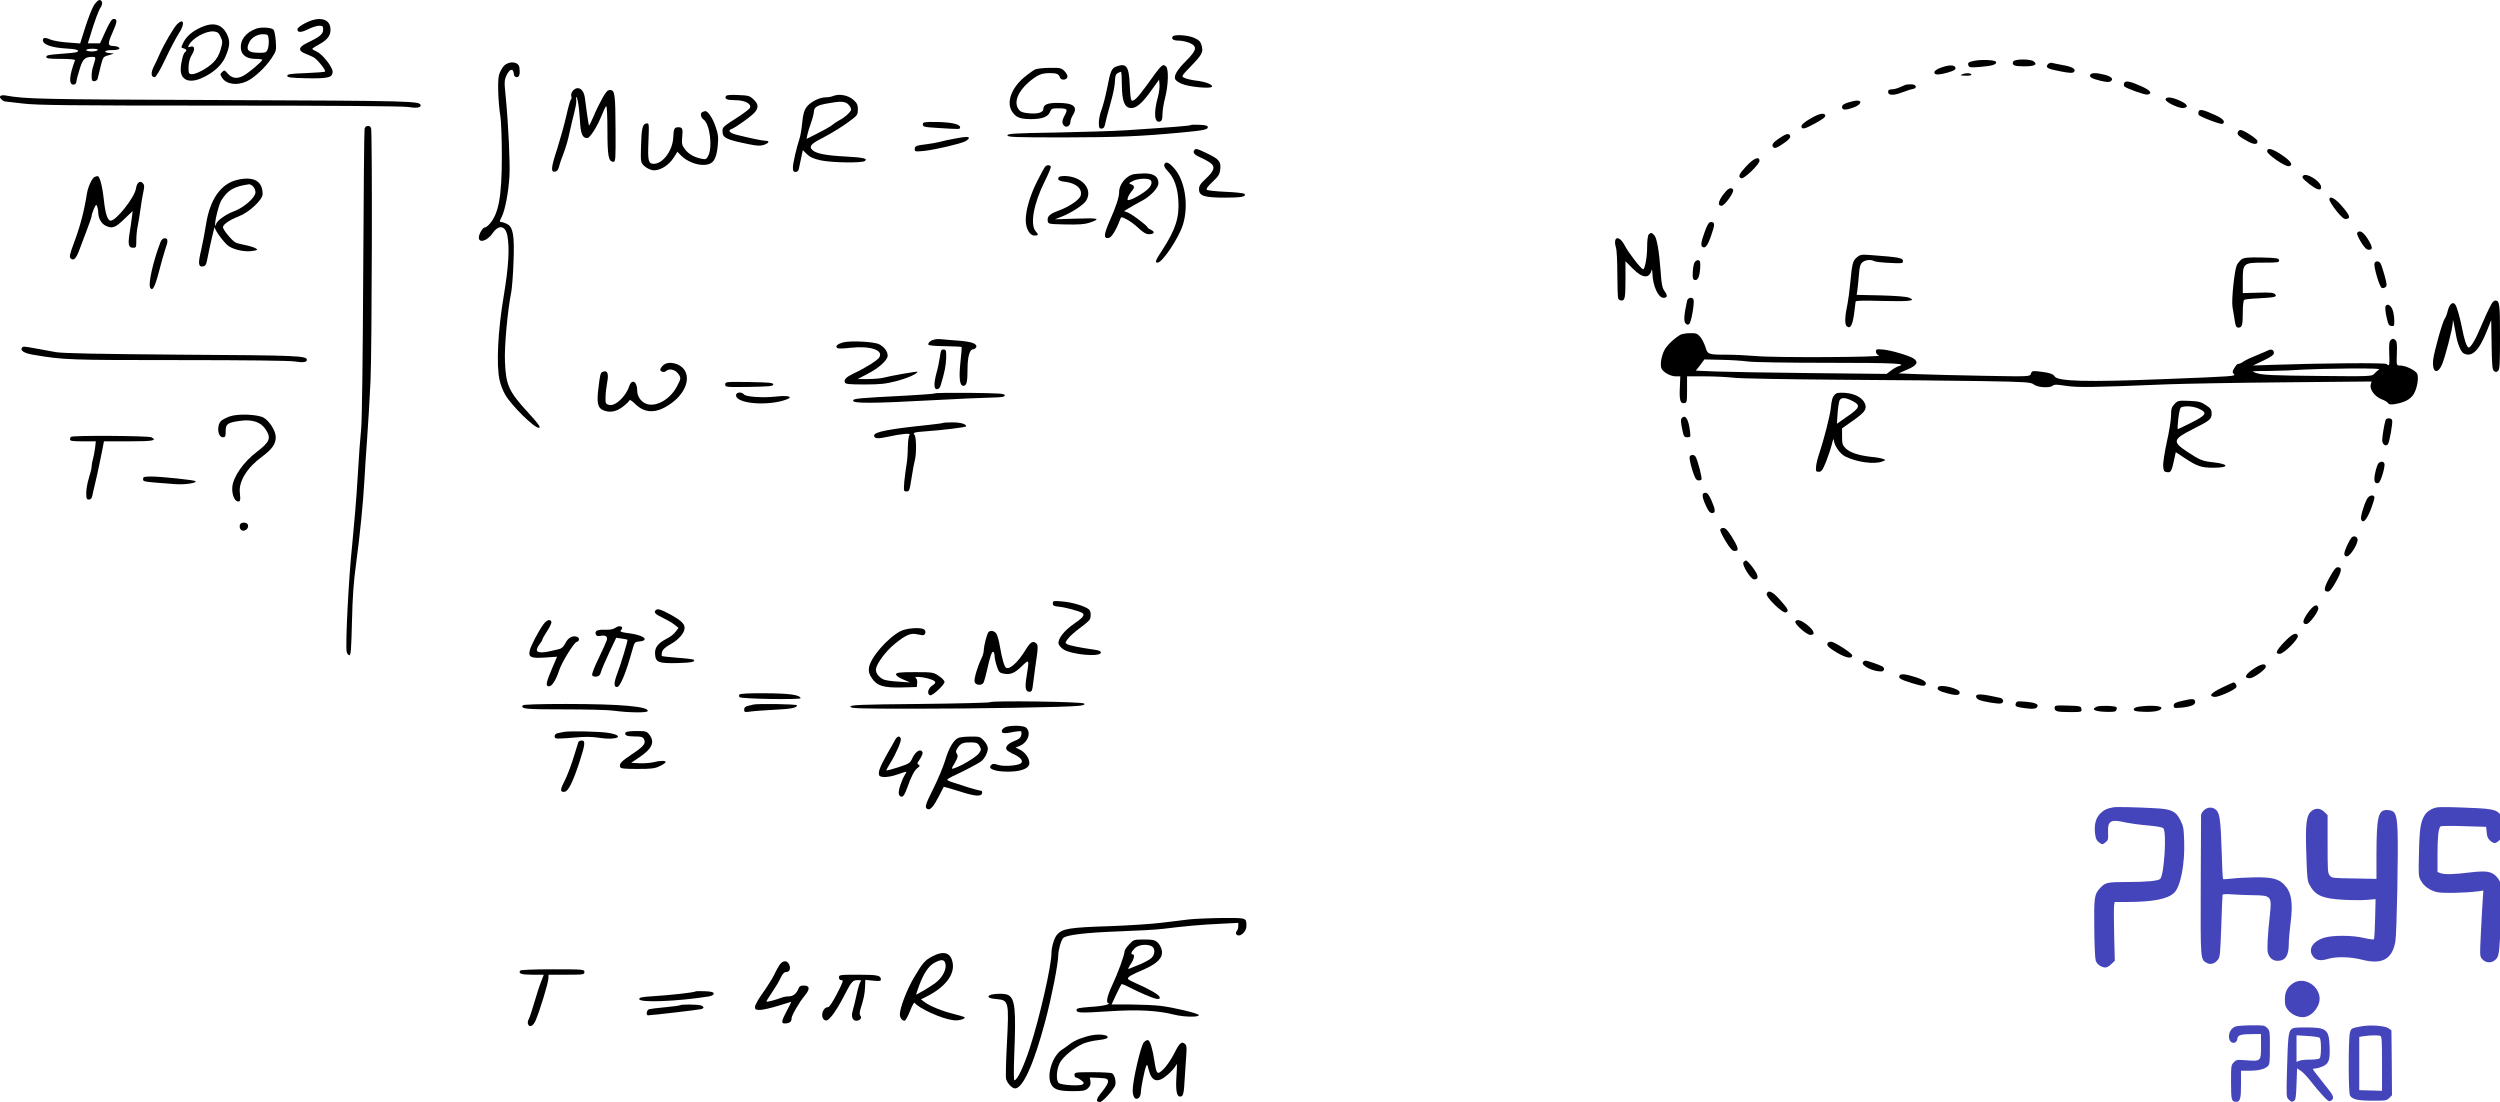 <svg height="814pt" preserveAspectRatio="xMidYMid meet" viewBox="0 0 1846.699 814" width="1846.699pt" xmlns="http://www.w3.org/2000/svg"><g transform="matrix(.1 0 0 -.1 -20.301 838)"><path d="m898 8343c-14-21-42-93-64-161l-39-123-90 7c-49 3-105 13-124 20-45 19-61 18-61-4 0-31 65-54 168-60 84-4 113-15 78-28-7-3-60-8-117-12-83-6-104-10-104-22s19-15 108-15c67 0 106-4 104-10-43-116-47-180-12-180 14 0 21 8 23 25 1 14 13 56 25 94 22 71 38 86 93 86 22 0 24-3 18-27-4-16-11-38-15-51-5-13-9-41-9-63 0-32 3-39 19-39 11 0 22 8 25 18 2 9 13 50 22 90 18 71 19 73 59 84l40 12-32 4c-51 5-39 22 16 22 28 0 52 4 55 9 6 10-16 21-42 21-44 1-45 15-8 99s38 101 7 101c-12 0-29-27-58-90l-41-90h-45-45l18 58c34 112 61 184 77 208 17 26 12 54-10 54-8 0-25-17-39-37zm27-333c-3-5-24-10-46-10-21 0-39 5-39 10 0 6 21 10 46 10 27 0 43-4 39-10z"/><path d="m2510 8231c-50-16-110-52-110-67 0-26 27-26 79 0 28 14 64 26 81 26 27 0 30-3 30-30 0-32-26-53-122-99-61-29-64-56-10-77 20-8 48-20 61-27 27-14 94-97 85-106-3-3-67-8-142-11-113-4-137-8-137-20s23-15 140-18c162-3 195 5 195 48 0 36-77 132-119 150-17 7-31 15-31 19s25 20 55 36c62 34 86 71 78 123-9 54-61 75-133 53z"/><path d="m1511 8201c-25-25-96-147-128-219-14-32-34-75-46-98-21-43-18-74 8-74 10 0 38 46 80 135 35 74 80 159 100 190 46 69 36 116-14 66z"/><path d="m1690 8179c-65-29-107-65-131-110-20-41-20-41 0-46 22-6 27-18 11-28-13-8-30-73-32-124-3-82 63-110 157-67 84 38 144 92 172 154 35 81 38 119 11 172-37 72-99 88-188 49zm142-70c16-34 16-41 1-95-12-40-28-69-55-96-44-44-131-90-161-86-20 3-22 9-21 55 1 34 9 64 24 88 26 41 21 70-11 60-18-6-19-4-11 12 28 52 124 105 182 101 29-3 38-9 52-39z"/><path d="m2095 8168c-76-28-118-82-113-145 4-50 43-78 109-78 27 0 49-3 49-7 0-12-104-100-142-119-46-24-84-17-115 20-20 24-23 25-39 9s-16-18 0-43c31-48 109-59 181-26 55 25 139 103 183 170 36 54 37 58 32 128-3 40-10 77-17 84-16 16-92 21-128 7zm93-84c2-22-2-52-7-67-10-24-15-27-61-27-86 0-105 21-74 81 18 35 66 60 109 56 27-2 30-5 33-43z"/><path d="m8865 8110c-11-19 6-30 46-30 21 0 57-8 79-17 59-26 54-53-25-132-66-66-92-109-81-136 3-9 25-24 48-34 52-23 212-38 223-22 9 16-48 38-120 46-33 4-71 13-83 20-24 11-23 12 48 86 83 86 93 104 79 153-8 29-19 40-54 56-47 21-149 28-160 10z"/><path d="m14787 7931c-45-9-51-15-43-36 5-14 18-15 88-9 88 7 122 18 115 37-4 14-104 19-160 8z"/><path d="m15074 7925c-11-27 7-35 81-35 78 0 102 13 70 37-26 19-144 18-151-2z"/><path d="m3926 7894c-14-15-31-45-37-68-12-44-6-205 11-311 5-33 10-163 10-290 0-299-24-427-93-502-11-13-26-23-33-23-15 0-44-50-44-74 0-45 62-26 101 30 46 67 95 59 110-17 17-91 9-229-26-439-45-265-57-521-31-631 7-32 26-79 41-105 45-78 213-244 247-244 19 0 4 23-73 107-149 162-169 207-176 383-5 110 20 382 47 515 5 28 13 124 16 215 8 200-2 262-47 285-15 8-35 15-44 15-13 0-13 5 4 38 25 49 50 181 57 297 6 96-7 378-27 586-12 117-11 128 7 165 22 46 48 51 52 12 2-20 9-28 23-28 18 0 25 24 19 70-5 45-74 53-114 14z"/><path d="m15330 7905c-20-24-3-34 93-52 66-13 90-14 99-5 20 20-9 39-80 51-37 7-74 14-83 17-9 2-22-3-29-11z"/><path d="m8449 7889c-35-13-44-35-68-161-12-59-30-130-41-158s-20-71-20-95c0-38 3-45 20-45 13 0 21 9 25 28 6 29 13 58 50 192 13 47 24 106 24 132 1 36 6 50 20 58 11 5 22 10 25 10s6-44 6-97c1-118 19-166 63-171 40-5 86 33 154 129l58 81 3-36c2-20-3-60-11-89-34-122-27-201 17-184 12 5 16 19 16 54 0 26 9 82 20 123 23 89 27 212 6 229-26 22-29 19-152-152-62-86-94-115-105-94-4 6-9 58-11 115-6 133-25 158-99 131z"/><path d="m14545 7882c-31-10-51-24-53-34-4-23 30-24 105-2 40 12 53 20 51 32-4 23-43 25-103 4z"/><path d="m7849 7867c-14-7-52-34-84-61-93-80-129-184-86-250 29-44 58-55 139-56 83 0 128 17 142 55 8 21 16 25 54 25 72 0 79-5 56-48-24-44-25-65-5-82 19-16 45 3 45 31 0 10 8 32 19 50 38 62 3 89-114 89-75 0-105-13-105-45 0-25-40-38-104-32-47 4-64 10-78 29-38 50-8 130 74 201 64 54 93 67 156 67 52 0 65-6 75-33 9-23 50-19 55 5 2 10-8 29-22 43-23 23-32 25-108 24-46 0-95-6-109-12z"/><path d="m14695 7830c-15-6-8-9 28-9 30-1 46 3 42 9-7 12-42 12-70 0z"/><path d="m15644 7829c-11-18 11-30 76-46 48-11 65-11 76-2 21 17 2 35-51 48-56 14-92 14-101 0z"/><path d="m15894 7766c-4-10-3-21 2-25 18-16 152-63 169-60 40 8 25 30-40 60-89 40-123 46-131 25z"/><path d="m14280 7754c-8-3-29-12-47-20-17-8-43-14-57-14-19 0-26-5-26-20 0-26 42-27 108-1 26 10 59 21 72 23 36 5 32 33-5 35-16 1-37-1-45-3z"/><path d="m4435 7710c-10-11-15-28-12-40 3-11 2-22-3-25-4-2-20-58-34-122-15-65-45-172-66-239-47-142-50-177-18-172 16 2 24 13 31 38 4 19 20 64 34 100s34 103 43 150c10 47 26 113 35 148 9 34 16 73 15 85-4 43 3 41 12-3 5-25 12-88 15-140 5-99 18-130 54-130 20 0 74 85 109 173 12 31 26 60 31 63s9-76 9-178c0-192 8-233 44-233 16 0 17 15 16 230-1 269-5 300-40 300-20 0-31-13-60-65-20-36-49-96-64-133-16-37-30-66-32-64-2 1-8 41-15 87-6 47-14 101-16 120-9 64-52 89-88 50z"/><path d="m204 7669c-7-12 21-39 41-39 6 0 65-7 130-15 101-12 332-15 1450-15 823 0 1353-4 1390-10 61-10 95-6 95 11 0 33-43 34-1470 40-1352 5-1446 7-1597 34-19 3-34 1-39-6z"/><path d="m5566 7671c-14-22 6-31 68-31 69 0 121-26 109-56-3-8-40-37-82-64-119-77-121-78-121-109 0-49 25-62 193-96 62-13 86-14 113-5 38 13 45 30 13 30-21 0-115 19-213 44-53 13-70 32-39 43 30 11 146 94 170 122 31 35 29 62-8 97-28 26-37 29-113 32-54 3-86 0-90-7z"/><path d="m6355 7670c-11-5-35-9-54-9-48-1-113-35-141-73-17-23-25-52-31-112-4-45-13-97-19-116-24-74-50-186-50-217 0-26 4-33 20-33 12 0 21 8 24 23 2 12 10 48 17 80l12 58 31-30c24-23 49-34 104-46 82-17 298-20 322-5 28 18-7 27-143 34-143 7-218 22-244 49-26 25-8 46 74 87 72 37 162 93 226 143 32 25 37 34 37 69 0 31-6 46-30 68-40 37-108 50-155 30zm113-60c12-12 22-28 22-38 0-17-45-59-90-82-14-7-34-21-45-30-11-10-59-38-107-62l-87-44 6 31c3 16 15 55 26 85s21 68 22 84c2 35 23 48 100 62 96 18 129 16 153-6z"/><path d="m16200 7644c0-19 101-67 132-62 40 6 31 28-24 53-61 29-108 33-108 9z"/><path d="m13858 7624c-36-11-48-20-48-35 0-24 28-24 90-1 46 18 61 46 25 49-11 1-41-5-67-13z"/><path d="m16444 7557c-3-9-3-20 0-25 9-15 165-74 176-67 25 15 6 38-54 65-88 40-114 46-122 27z"/><path d="m5393 7553c-20-7-15-40 7-56 46-32 68-203 35-267-13-26-19-29-48-23-53 10-97 34-124 70-22 29-25 41-21 86 7 65 2 77-27 77-31 0-36-9-39-78-5-95-77-192-143-192-41 0-46 22-40 166 5 133 5 135-16 132-28-4-36-40-39-175-3-109-2-113 23-138 14-14 41-28 62-32 49-8 119 33 156 92l28 44 28-29c40-41 116-72 173-68 63 4 87 39 97 142 6 63 3 85-16 140-20 61-57 117-76 115-4 0-14-3-20-6z"/><path d="m13573 7502c-40-23-63-43-63-54 0-27 24-22 98 19 69 38 84 51 76 65-11 17-51 6-111-30z"/><path d="m7020 7461c0-17 10-20 93-25 185-12 182-12 182 4 0 23-70 38-177 39-90 1-98-1-98-18z"/><path d="m8999 7456c-5-5-125-15-474-38-88-6-322-13-520-17-311-5-360-8-360-21s53-15 420-15c390 1 555 7 865 36 161 15 195 22 195 39 0 11-15 16-60 18-34 2-63 1-66-2z"/><path d="m2896 7428c-3-13-7-493-10-1068-3-626-9-1085-15-1145-6-55-18-217-26-360s-27-366-40-495c-26-239-52-751-41-796 4-13 12-24 20-24 11 0 14 50 19 248 4 182 12 295 31 432 28 207 52 450 61 615 3 61 12 198 20 305s19 299 25 425c11 244 14 1842 4 1869-9 24-43 20-48-6z"/><path d="m16733 7403c-7-18 8-31 79-70 43-23 71-21 66 6-3 17-102 81-125 81-8 0-17-8-20-17z"/><path d="m13348 7360c-51-34-63-53-44-69 9-8 25-3 58 19 55 36 72 55 63 70-10 17-29 12-77-20z"/><path d="m7250 7355c-36-6-83-17-105-23s-65-13-95-17c-79-9-90-14-90-36 0-19 4-20 68-14 82 9 267 52 305 71 15 8 27 19 27 24 0 12-27 11-110-5z"/><path d="m9027 7273c-17-17-3-36 41-55 26-11 60-30 75-41 39-27 30-59-34-118-39-36-49-52-49-78 0-48 40-61 192-61 119 0 157 7 145 27-4 6-66 13-138 16s-136 10-141 15c-7 7 8 27 42 59 45 42 53 56 57 95 6 55-10 74-104 118-66 32-76 34-86 23z"/><path d="m16950 7261c0-22 135-114 160-109 35 7 18 36-48 81-74 50-112 60-112 28z"/><path d="m13103 7153c-55-59-64-80-37-90 19-7 134 103 134 129 0 37-43 19-97-39z"/><path d="m8803 7164c-3-9 6-28 25-47 47-48 73-120 79-213 9-130-20-219-117-369-53-80-58-95-36-95 35 0 156 181 187 280 44 141 16 325-63 415-41 47-64 56-75 29z"/><path d="m7923 7148c-6-7-32-54-57-104-52-101-86-213-86-289 0-64 29-115 65-115 29 0 31 7 9 31-44 49-16 206 67 371 27 54 47 103 44 108-9 14-31 12-42-2z"/><path d="m8575 7093c-55-14-105-75-105-130 0-40-22-107-71-217-43-100-45-130-7-124 22 3 55 57 85 136 8 22 8 22 48 2 22-11 62-40 88-65 34-32 56-45 77-45 39 0 47 17 16 32-14 6-26 14-26 18 0 11-116 99-146 110l-28 11 35 21c19 12 56 33 83 47 73 36 136 101 136 138 0 49-35 73-106 72-32-1-68-4-79-6zm119-39c24-9 19-42-11-70-32-30-97-69-131-79-22-6-23-5-17 17 4 12 16 32 26 44 25 27 24 43-2 52-20 8-19 9 12 25 34 17 94 22 123 11z"/><path d="m17217 7083c-13-12-7-22 44-62 58-46 92-54 87-19-6 41-108 104-131 81z"/><path d="m902 7073c-18-7-48-71-56-118-21-135-51-248-97-370-30-81-35-103-25-113 21-21 40-5 63 56 12 31 38 99 57 151 20 51 36 99 36 106s7 30 16 51c15 34 18 37 25 19 4-11 8-32 8-47 1-41 22-78 52-94 49-25 72-18 138 46l64 61-6-48c-3-27-11-79-17-117-13-83-7-106 26-106 23 0 24 3 24 56 0 30 4 74 9 97s14 80 21 127c6 47 16 107 22 133 9 41 8 51-5 65-21 21-43 3-50-42-10-65-146-236-186-236-23 0-40 50-51 155-12 107-31 176-47 174-4 0-14-3-21-6z"/><path d="m8027 7073c-19-18-3-31 45-36 80-10 127-51 114-101-8-31-83-82-161-111-66-24-87-43-83-74 3-26 3-26 132-29 98-2 141 1 177 13 89 30 68 36-98 30l-158-5 56 22c72 30 153 83 173 113 57 86-28 184-160 185-17 0-34-3-37-7z"/><path d="m1954 7051c-120-29-200-143-229-328-8-54-25-139-36-190-24-100-21-126 13-121 17 2 24 12 30 43 20 103 56 259 57 246 2-25 74-121 106-141 43-27 120-42 172-34 39 6 42 8 26 19-11 7-45 18-76 24s-66 15-76 21c-26 14-91 93-91 112 0 20 50 54 115 79 77 29 178 123 178 165 0 97-66 134-189 105zm118-48c10-9 18-28 18-44 0-37-83-111-157-139-65-24-133-74-134-98 0-11-2-13-6-4-7 17 26 151 45 182 48 77 93 103 206 119 5 0 18-6 28-16z"/><path d="m12953 6968c-55-62-69-108-33-108 23 0 96 102 85 119-10 17-30 13-52-11z"/><path d="m17410 6905c0-10 23-46 51-82 38-47 57-63 72-61 35 5 30 24-26 90-53 63-97 87-97 53z"/><path d="m12796 6669c-27-74-32-104-17-113 21-13 38 9 64 84 29 82 29 100-2 100-14 0-26-18-45-71z"/><path d="m17615 6659c-4-6 9-36 28-67 27-43 41-57 59-57 31 0 28 22-12 85-31 48-60 64-75 39z"/><path d="m12382 6648c-7-7-12-44-12-95 0-75-17-164-30-162-15 2-109 124-134 173-42 82-91 72-66-14 6-19 10-108 10-197s3-168 6-177 14-16 24-16c26 0 30 19 30 161v129l55-55c71-72 122-75 138-10 2 11 5 0 6-25 3-92 43-180 82-180 29 0 32 17 8 49-17 24-23 50-29 143-11 153-28 249-47 270s-25 22-41 6z"/><path d="m1389 6593c-55-143-92-308-77-337 17-32 35 1 67 124 16 63 37 135 45 159 22 60 21 81-4 81-13 0-24-10-31-27z"/><path d="m13918 6478c-29-25-34-44-48-193-5-55-14-120-19-145-21-97-23-156-6-170 26-22 42 6 54 93 6 43 11 83 11 89 0 8 60 9 198 5 203-5 253 1 197 24-19 8-98 14-208 17l-179 4 6 41c3 23 8 74 11 112 4 55 10 74 26 88 23 18 60 22 87 8 9-5 61-11 115-13 89-5 97-4 97 13 0 24-25 29-240 45-68 5-77 3-102-18z"/><path d="m16762 6465c-12-9-28-28-36-43-17-35-41-259-32-309 3-21 9-54 12-73 11-72 14-80 33-80 26 0 31 19 31 115 0 46 5 87 10 90 6 4 52 9 103 11 126 7 142 11 126 30-10 12-34 15-126 12l-113-3v93c0 129 4 132 156 132 105 0 115 2 112 18-3 15-18 17-128 20-101 2-129-1-148-13z"/><path d="m12720 6441c-6-12-12-44-13-73-2-42 1-53 15-56 23-5 35 23 40 88 2 45 0 55-14 58-9 2-22-6-28-17z"/><path d="m17743 6435c-8-22 37-176 54-182 7-3 20 0 27 6 12 10 11 23-6 84-11 40-24 80-30 90-11 21-37 22-45 2z"/><path d="m12665 6158c-23-107-26-151-11-167 13-12 18-13 28-3 15 15 39 157 31 178-8 23-42 17-48-8z"/><path d="m18606 6133c-25-47-47-95-80-173-38-92-75-152-89-147-13 4-32 61-47 142-14 72-37 155-49 173-17 28-43 8-56-40-6-26-16-53-22-60-17-20-80-246-87-307-9-90 31-112 65-35 23 52 78 263 80 309 1 27 2 26 9-10 5-22 11-58 15-80 11-63 36-125 56-135 61-33 115 20 174 170l30 75 3-181c2-146 5-184 17-194s18-10 30 0c13 10 15 52 15 254 0 244-3 266-36 266-7 0-20-12-28-27z"/><path d="m17824 6116c-3-8 0-44 8-78 11-53 17-64 36-66 20-3 22 1 21 40 0 24-5 59-12 78-13 37-43 52-53 26z"/><path d="m12615 5907c-40-24-81-61-107-96-27-38-45-114-33-150 9-28 66-61 106-61h34l-3-75c-5-98 2-127 31-123 21 3 22 7 22 101v97h131c72 0 166-5 210-10 43-6 394-12 779-15 385-2 862-7 1059-10 335-6 361-8 384-26 28-22 120-27 140-7 9 9 31 8 95-2 85-13 192-12 747 11 135 5 530 12 878 15l633 6-6-24c-9-35 32-89 80-107 22-8 44-21 48-29 7-10 20-12 50-7 72 12 115 35 139 73 25 41 39 117 27 150-10 25-85 62-127 62-27 0-27 0-24 88 3 71 0 91-12 101-13 11-19 11-32 0-12-10-15-30-12-101 3-89 1-97-19-77-10 10-470 7-843-6l-145-5 78 37c53 25 77 42 77 54 0 25-18 33-43 21-12-6-51-23-86-37-36-14-76-33-90-42-25-16-29-19-49-22-4 0-15-14-25-30-15-26-15-31-3-44 17-16 10-17-534-38-549-22-770-16-790 21-10 18-41 28-122 37-41 4-47 2-53-17-7-22-7-22-344-16-185 3-403 9-485 12l-149 6 64 28c72 30 87 56 47 82-35 22-167 61-225 66-48 4-53 3-53-16 0-11 9-23 23-28 33-13-778-17-909-4-60 5-157 10-215 10-138 0-142 2-158 56-8 25-25 59-38 75-22 25-31 29-76 28-29 0-61-6-72-12zm497-197c37-6 305-10 597-10 491 0 587-5 519-25-13-4-38-18-56-32l-33-25-562 6c-309 3-626 9-704 12l-143 6 32 41 31 42 126-3c69-1 156-7 193-12zm4663-62c-11-6-27-20-35-30-15-18-33-19-415-15-328 3-409 7-450 20-50 16-50 16 100 17 83 1 193 6 245 10 52 3 203 7 335 8 185 1 235-1 220-10z"/><path d="m7110 5873c-30-6-50-21-50-37 0-8 37-12 121-13 67-1 123-4 125-6s-1-50-8-108c-13-121-6-179 21-179 24 0 31 27 31 124 0 90 16 146 41 146 9 0 19 7 23 15 10 26-35 42-134 49-52 4-106 8-120 10s-36 2-50-1z"/><path d="m6432 5851c-41-11-60-27-46-41 6-6 40-6 99 1 146 16 246-17 213-71-13-22-102-78-190-119-54-26-73-45-64-66 4-12 30-15 145-15 116 0 155 4 236 25 80 21 155 54 155 69 0 5-203-31-246-43-22-6-74-11-118-11h-78l73 38c84 43 149 102 149 135 0 31-25 64-63 84-37 19-210 28-265 14z"/><path d="m364 5809c-12-19 21-39 82-49 228-39 264-40 1080-40 497 0 821-4 854-10 55-10 90-6 90 11 0 31-57 34-920 39-633 5-884 10-935 19-38 7-105 19-148 27-93 17-94 17-103 3z"/><path d="m7156 5791c-3-5-9-31-12-58-4-26-13-73-22-103-22-82-22-125 2-125 13 0 22 10 28 30 30 101 37 139 40 196 2 52 0 64-14 67-9 2-19-1-22-7z"/><path d="m5100 5680c-11-11-20-25-20-30 0-16 30-24 43-11 20 20 64 13 86-15 27-34 26-39-7-101-47-89-144-147-215-129-44 11-77 54-77 100 0 69-40 91-59 33-26-78-104-150-149-138-25 7-27 11-26 57 0 27 6 76 12 109 13 65 2 92-31 79-19-7-21-15-35-133-11-96-3-133 34-150 48-22 98-14 147 24 25 19 47 40 49 47 3 8 18-2 41-24 73-73 157-74 259-4 106 72 152 179 109 250-34 54-123 74-161 36z"/><path d="m5560 5540c0-20 4-20 178-18 149 3 177 5 177 18s-28 15-177 18c-174 2-178 2-178-18z"/><path d="m5640 5460c0-63 239-82 375-30 50 19 9 31-76 21-97-11-225-3-240 15-18 22-59 18-59-6z"/><path d="m7108 5474c-4-3-95-10-205-16-373-19-398-22-398-38 0-21 147-20 575 3 184 10 382 19 440 20 86 2 105 5 105 17 0 13-36 15-256 18-140 1-258 0-261-4z"/><path d="m13757 5466c-18-19-24-38-31-106-5-50-52-233-83-325-12-33-23-78-25-100-3-36-1-40 20-40 20 0 28 12 54 75 16 41 36 100 43 130s13 44 14 31c2-40 44-102 83-122 85-43 215-61 275-38 27 11 27 11 6 19-12 5-50 12-85 15-92 10-158 31-190 62-25 24-28 34-28 88v61l75 53c92 64 109 87 95 127-16 44-73 76-145 82-49 3-65 1-78-12zm130-48c62-31 55-51-39-115l-76-53 5 77c3 43 10 86 15 96 12 23 42 22 95-5z"/><path d="m16265 5395c-21-23-25-38-25-86 0-31-14-119-31-193-16-75-29-155-27-179 3-37 6-42 30-45 28-3 33 6 55 111l8 37 65-43c92-61 124-72 212-72 120 0 120 27 0 40-80 9-97 15-194 79-110 73-105 92 45 167 124 62 137 73 137 115 0 28-7 38-42 61-35 24-54 29-124 32-80 3-84 2-109-24zm183-35c63-29 53-46-58-102-52-26-97-48-100-48s-1 36 4 80c7 58 14 80 25 83 38 11 89 5 129-13z"/><path d="m1900 5304c-25-9-52-23-61-31-38-32-29-123 11-123 17 0 20 6 20 45 0 53 13 63 105 76 91 13 153-8 189-61 44-66 33-94-64-168-98-74-174-183-181-259-4-44 11-92 31-103 26-14 32 0 25 57-11 85 52 188 164 270 74 55 101 93 101 144 0 46-48 122-92 145-47 24-190 29-248 8z"/><path d="m12627 5293c-10-9-9-34 4-93 9-44 14-50 36-50 25 0 25 1 19 50-11 85-33 119-59 93z"/><path d="m17825 5278c-10-31-25-122-25-149 0-31 24-49 41-32 12 12 39 162 32 180-7 17-42 17-48 1z"/><path d="m7169 5256c-2-2-51-9-109-15-290-30-400-51-400-78 0-23 27-26 98-10 97 22 179 30 164 15-7-7-12-45-13-92 0-45-5-103-10-131-5-27-12-83-16-122-5-70-5-73 15-73 23 0 23 0 42 120 6 41 16 91 21 111 13 51 11 173-3 187-15 15-1 20 72 25 143 10 310 31 310 38 0 17-41 29-103 29-35 0-66-2-68-4z"/><path d="m727 5153c-4-3-7-12-7-20 0-10 23-13 95-13h96l-6-52c-4-29-11-66-16-82s-9-39-9-51-9-51-20-85-20-85-20-111c0-42 3-49 20-49 13 0 21 9 25 28 3 15 12 56 21 92s22 97 30 135c8 39 19 94 25 123l10 52h185c179 0 210 6 165 30-22 11-583 15-594 3z"/><path d="m12684 5006c-3-8 5-50 18-93 17-56 29-79 42-81 10-2 22 0 27 5 8 8-27 145-44 171-11 16-36 15-43-2z"/><path d="m17771 4956c-6-8-17-39-23-70-13-59-4-84 25-73 16 6 51 122 43 143-7 18-30 18-45 0z"/><path d="m1260 4841c0-20-3-19 234-37 72-6 167 8 153 22-8 8-256 34-324 34-55 0-63-2-63-19z"/><path d="m12780 4718c0-13 11-47 25-75 17-39 30-53 45-53 27 0 26 24-5 94-18 41-30 56-45 56-14 0-20-7-20-22z"/><path d="m17687 4693c-25-49-49-133-43-149 13-35 40-7 71 71 17 45 30 86 27 93-7 22-41 13-55-15z"/><path d="m1976 4505c-8-22 4-45 24-45 23 0 42 24 34 44s-50 21-58 1z"/><path d="m12910 4464c0-9 19-48 42-85 32-53 48-69 65-69 33 0 29 22-19 101-33 52-48 69-65 69-15 0-23-6-23-16z"/><path d="m17573 4408c-21-26-53-98-53-118 0-13 7-20 20-20 23 0 82 94 78 125-3 23-30 31-45 13z"/><path d="m13082 4227c-15-17 53-127 78-127 28 0 33 16 16 49-19 35-65 91-76 91-4 0-12-6-18-13z"/><path d="m17410 4113c-42-78-45-103-11-103 14 0 31 22 61 76 43 78 45 104 11 104-14 0-31-22-61-77z"/><path d="m13253 3994c-9-23 118-147 141-138 25 10 20 23-40 90-56 64-89 80-101 48z"/><path d="m7980 3923c0-17 8-21 48-25 49-5 147-32 170-46 21-14 5-35-63-81-69-47-118-109-113-144 2-12 17-31 35-43 60-40 278-60 278-24 0 10-16 17-55 22-93 13-174 29-193 39-17 10-17 12 4 40 12 17 52 53 89 80s71 56 74 65c10 27 7 61-8 73-29 24-123 52-193 58-68 6-73 5-73-14z"/><path d="m17252 3855c-41-57-45-85-12-85 22 0 92 95 88 118-7 36-36 23-76-33z"/><path d="m5047 3873c-17-16-3-31 51-56 31-15 71-38 87-51l30-24-21-28c-11-16-40-39-65-51-67-35-91-67-87-116 4-60 26-68 165-65 105 3 135 9 120 25-4 3-57 10-118 14-62 5-114 11-117 13-2 3-2 17 2 31 4 17 24 35 62 56 62 35 104 84 104 121 0 31-28 57-111 102-65 35-89 42-102 29z"/><path d="m4217 3768c-37-51-94-160-101-194-11-49 9-58 113-51l89 6-35-82c-47-109-52-137-24-137 22 0 53 51 75 120 18 56 108 202 128 208 22 5 24 30 3 38-31 12-65-6-85-46-14-28-29-41-48-45-15-4-46-10-69-16-93-20-117-3-73 54 11 14 20 29 20 34s16 33 35 62c20 30 34 60 31 68-9 23-34 14-59-19z"/><path d="m13465 3789c-10-16 83-99 111-99 39 0 29 31-22 73-47 37-77 46-89 26z"/><path d="m4749 3743c-14-11-40-16-73-15-59 3-82-8-72-33 5-13 14-16 34-12 38 8 56-5 47-33-4-13-31-72-60-133-30-60-51-116-48-124s16-13 31-11c19 2 28 11 34 33 4 17 31 80 60 142l53 112 40-6c22-3 41-7 43-8 5-4-47-175-74-247-27-71-28-103-4-103s66 100 115 277c16 55 17 57 53 60 24 2 37 8 37 17 0 17-52 36-129 45-43 6-55 11-47 19 27 27-6 43-40 20z"/><path d="m6855 3718c-97-51-223-197-233-270-4-30 1-47 21-77 38-58 86-72 222-69l110 3 3 29c2 16-2 32-10 37-19 13 39 11 87-2 63-18 71-29 36-52-33-20-43-63-18-73 17-6 107 77 107 99 0 9-19 29-42 44-40 27-46 28-177 28-113 0-136-3-139-15-1-10 16-23 50-38l53-23-88 6c-49 3-98 10-110 17-37 19-58 51-53 79 8 42 73 129 135 180 75 62 116 82 155 76 17-3 40-7 51-9 23-4 34 30 13 43-26 17-131 9-173-13z"/><path d="m7503 3708c-12-19-32-99-33-131 0-15-8-44-19-65-26-52-54-146-49-168 5-26 53-31 66-7 5 10 17 52 26 93 23 104 36 141 47 135 5-4 9-17 9-31s7-47 16-74c14-44 20-50 50-56 51-9 80 2 134 54 57 55 57 55 36-75-14-86-8-113 23-113 15 0 20 11 25 58 4 31 11 86 16 122 22 149 23 165 6 179-23 19-42 8-75-46-57-94-121-153-147-135-13 9-30 70-45 157-6 39-18 80-25 93-16 24-48 29-61 10z"/><path d="m17078 3639c-62-65-72-89-35-89 30 0 142 112 134 134-11 29-41 15-99-45z"/><path d="m13707 3633c-17-16-2-34 63-73 70-41 115-49 115-21 0 16-131 100-156 101-9 0-19-3-22-7z"/><path d="m13964 3488c-15-24 72-68 134-68 24 0 30 24 10 37-18 11-110 43-125 43-6 0-15-5-19-12z"/><path d="m16863 3448c-74-46-91-78-40-78 27 1 117 65 117 84 0 27-29 24-77-6z"/><path d="m14235 3390c-12-19 6-30 91-56 61-19 88-24 96-16 20 20 0 37-69 60-76 24-108 27-118 12z"/><path d="m16615 3300c-82-40-100-63-53-68 26-3 147 50 160 71 7 11-9 38-21 36-3 0-42-18-86-39z"/><path d="m14521 3306c-16-19 2-31 72-49 64-17 90-13 85 11-5 27-140 59-157 38z"/><path d="m5664 3249c-3-6-2-14 2-19 15-13 456-20 451-7-8 25-85 35-264 36-121 1-184-3-189-10z"/><path d="m14800 3235c0-8 8-18 18-23 26-14 150-35 167-28 23 8 18 35-7 41-135 30-178 33-178 10z"/><path d="m16323 3203c-52-12-63-18-63-35 0-19 4-20 60-15 72 8 102 22 98 45-4 22-20 23-95 5z"/><path d="m7517 3193c-5-4-239-10-520-13-446-4-512-7-512-20s59-15 470-15c475 0 1115 11 1214 21 40 4 50 9 42 17-14 14-681 23-694 10z"/><path d="m15094 3186c-9-24-1-29 73-38 50-6 71-4 80 5 22 22-2 36-75 43-62 6-72 5-78-10z"/><path d="m4065 3170c-17-27 16-30 303-30 163 0 326-4 362-9 108-15 253-18 257-4 12 34-198 53-604 53-197 0-314-4-318-10z"/><path d="m5765 3175c-5-2-22-6-37-9-20-5-28-13-28-28 0-19 4-20 48-14 26 4 103 9 172 13 127 6 170 14 170 33 0 9-298 14-325 5z"/><path d="m15380 3151c0-26 18-31 117-31 82 0 84 1 81 23-3 21-8 22-100 25-91 3-98 1-98-17z"/><path d="m15692 3160c-45-19-19-35 61-38 63-2 78 0 83 13 4 9 4 18 1 21-11 11-122 14-145 4z"/><path d="m16010 3161c-31-4-45-11-45-21 0-12 16-16 76-18 80-3 133 10 127 31-5 14-87 18-158 8z"/><path d="m7643 3013c-29-6-49-31-36-44 7-7 30-6 71 2 34 7 64 10 68 6 3-3 4-17 0-30-4-17-19-29-51-41-47-19-69-43-56-65 5-7 31-23 60-36 52-25 69-56 35-69-38-14-123-18-159-6-31 10-39 10-52-3-26-26 31-47 126-47 87 0 146 20 156 51 10 32-21 86-62 108l-38 19 27 11c62 24 91 97 52 135-15 15-85 20-141 9z"/><path d="m4365 2973c-11-2-30-6-42-9-23-4-31-28-14-38 4-3 62-1 127 5 88 8 138 8 193-1 131-21 199 14 70 36-61 11-292 16-334 7z"/><path d="m4825 2970c-13-21 8-30 65-30 49 0 61-3 70-20 16-31-1-53-87-110-82-55-98-72-89-96 4-11 30-14 128-14 103 0 128 3 165 21 24 11 43 25 43 30 0 12-42 11-93-2-23-5-69-9-102-7l-60 3 58 39c97 65 120 114 76 170-19 24-26 26-94 26-41 0-77-4-80-10z"/><path d="m6814 2913c-8-16-36-64-61-108-49-88-65-129-56-151 8-20 69-18 138 6 72 25 70 25 53-2-24-38-50-116-46-140 2-14 10-23 21-23 13 0 24 18 41 65 30 85 54 132 79 149 15 11 16 15 6 22-11 7-12 12-1 26 28 40 36 63 25 74-17 17-49-6-70-50-17-38-23-42-105-69-49-16-88-26-88-22 0 3 12 26 28 51 45 73 85 166 79 183-9 24-26 19-43-11z"/><path d="m7284 2930c-36-14-72-74-99-166-15-49-54-142-86-206-63-126-68-145-43-155 20-8 44 20 86 102 17 33 31 61 33 63 1 1 52-14 114-33 117-38 164-42 169-12 2 10-3 17-12 17s-48 11-88 23c-40 13-92 30-115 37-24 7-43 16-43 20s17 15 38 25c79 36 198 98 216 114 25 22 46 65 46 94 0 14-13 39-29 56-27 29-33 31-98 30-37 0-77-4-89-9zm155-61c13-24 13-29-6-55-20-27-130-93-182-109-23-7-23-7 5 40 23 40 25 51 15 67s-8 24 9 48c22 31 43 38 105 36 31-1 42-6 54-27z"/><path d="m4475 2898c-2-7-12-38-21-68-31-104-62-185-88-234-27-51-24-71 10-64 25 4 60 75 105 212s48 166 19 166c-11 0-23-6-25-12z"/><path d="m8990 1589c-41-5-133-16-205-25-71-9-240-20-375-25-313-10-361-18-401-66-19-23-39-90-39-133 0-94-87-476-159-698-46-142-94-242-115-242-5 0-5 80-1 188 14 336 6 415-45 442-31 17-145 9-145-10 0-11 15-16 58-20 92-8 94-16 78-326-7-133-10-253-6-265 10-33 45-69 66-69 58 0 140 183 224 500 46 173 94 417 95 480 0 42 21 115 37 131 23 23 166 40 408 49 138 5 286 13 330 19 155 19 281 31 418 37l137 7v-24c0-14-5-30-11-36s-8-16-5-22c20-32 76 12 76 58 0 62 4 61-179 60-91-1-200-6-241-10z"/><path d="m8544 1404c-19-19-34-42-34-50 0-28-51-167-91-251-39-84-49-132-26-134 6 0 1-5-13-10-14-6-70-14-125-17-79-6-100-10-100-22 0-23 25-24 243-10 214 14 356 6 483-26 70-17 182-19 177-2-5 13-179 55-283 68-38 5-136 9-216 10h-145l34 73c19 39 36 74 39 77 2 2 23-5 46-17 92-47 177-83 207-90 27-5 31-3 29 12-4 17-78 60-176 102-28 12-54 26-57 31-8 13 22 31 117 71 100 44 142 87 132 140-3 20-17 46-31 59-21 19-36 22-101 22-74 0-76-1-109-36zm167-14c26-15 25-61-3-87-13-12-52-33-88-48s-71-29-79-32c-8-4-2 11 13 33 26 39 34 74 16 74-17 0-11 20 15 45 26 27 89 34 126 15z"/><path d="m7089 1315c-54-28-72-49-138-162-49-83-101-220-101-265 0-25 16-48 35-48 7 0 24 32 40 71 15 39 30 67 34 62 30-41 198-118 285-129 39-6 96 10 83 23-3 2-38 13-79 23-87 22-173 57-213 86l-29 22 44 22c136 69 207 162 190 249-14 75-65 91-151 46zm99-63c4-43-29-100-81-137-40-29-137-86-137-81 0 2 10 32 23 67 33 89 70 145 114 168 54 29 77 24 81-17z"/><path d="m5962 1253c-11-16-30-50-42-77-13-26-50-85-82-130-32-44-58-91-58-103 0-20 5-23 38-23 20 0 80 14 132 30s96 30 98 30c1 0-13-30-33-67-40-75-43-93-16-93 34 0 51 12 51 34 0 19 18 54 65 128 6 9 23 32 39 52 34 43 29 66-14 66-23 0-33-6-39-23-14-37-40-57-71-57-16 0-39-4-52-9-45-17-108-34-113-30-2 3 16 33 40 67 24 35 53 83 64 108 15 31 27 44 41 44 26 0 36 25 22 56-15 32-46 31-70-3z"/><path d="m4045 1210c-14-22 10-30 90-30h85l-19-49c-11-26-34-97-51-156s-36-115-42-125c-6-9-8-25-5-34 11-29 38-17 57 27 28 64 94 278 94 310l1 27h133c125 0 132 1 132 20s-7 20-234 20c-146 0-237-4-241-10z"/><path d="m6400 1160c0-13 7-20 19-20 16 0 12-13-33-100-33-64-57-100-67-100-39 0-59-73-26-94 16-9 24-5 54 29 19 22 57 83 84 135 63 123 69 130 110 130 22 0 29-3 21-8-7-5-21-49-31-98-11-49-24-104-30-123-12-39 0-71 27-71s44 21 31 36c-7 9-7 23-1 46 26 82 33 117 35 167l2 53 58-6c43-4 57-3 57 7 0 32-24 37-167 37-136 0-143-1-143-20z"/><path d="m5339 1056c-6-7-194-28-314-35-80-5-100-9-100-21 0-28 275-18 510 19 26 4 40 12 40 21 0 11-16 16-65 18-36 2-68 1-71-2z"/><path d="m5228 955c-3-3-52-10-109-15s-112-12-122-15c-18-8-24-45-7-45 26 0 377 41 393 46 24 7 21 20-5 28-28 7-143 8-150 1z"/><path d="m8270 733c-58-10-127-37-160-62-19-15-46-34-60-43-71-44-117-184-84-254 20-42 56-54 164-54 74 0 89 3 109 21 17 16 22 30 19 51l-5 29 66-3c58-3 66-6 69-24 2-13-15-42-43-77-46-56-51-77-16-77 17 0 86 74 109 116 13 24 1 82-20 96-7 4-73 8-145 8-126 0-133-1-133-20 0-11 6-20 13-20 6 0 23-9 37-20 21-17 23-21 10-30-19-14-156-6-176 10-21 18-18 96 6 146 23 46 103 113 174 145 24 10 74 22 112 26 51 6 69 12 69 23 0 16-62 23-115 13z"/><path d="m8652 680c-22-24-82-281-82-353 0-52 20-77 45-57 8 7 15 24 15 39 0 29 25 157 38 192 8 20 10 18 20-23 23-90 67-101 140-37 26 22 53 52 60 67 10 23 11 13 6-65-8-115 0-163 26-163 24 0 28 16 35 145 3 55 8 130 11 166 4 52 2 68-10 78-25 21-40 8-80-72-21-42-56-93-78-114-47-46-52-41-68 62-13 87-31 147-47 152-6 2-20-5-31-17z"/></g><g fill="#44b" transform="matrix(.082 0 0 -.082 1499.6 840.118)"><path d="m750 2973c-57-10-88-25-119-57-40-41-55-100-46-179 6-45 12-61 32-77 32-25 35-25 64-1 22 17 24 26 21 89-4 105 24 120 164 87 33-7 119-19 190-25 88-8 134-16 144-26 32-32 8-420-28-456-18-18-126-28-289-28-185 0-206-4-250-52-55-58-58-82-55-363 1-145 7-274 13-293 11-34 51-62 89-62 12 0 35 14 52 31l31 30-6 238c-3 130-3 249 0 264l5 27h112c234 1 363 26 423 82 58 54 98 260 91 463-4 122-7 138-34 191-40 81-79 100-217 108-174 10-361 14-387 9z"/><path d="m3660 2971c-42-9-83-34-103-65-39-59-50-127-54-343-5-206-5-212 18-252 28-50 78-86 143-102 48-12 257-8 370 7l49 7-7-104c-4-57-11-189-16-294-9-177-9-192 8-214 35-47 100-46 136 2 22 29 27 86 42 452 7 191 0 235-44 283-45 48-92 56-241 38-146-18-229-20-265-6l-26 10v162c0 156 8 230 27 249 5 5 99 6 210 2l201-6 5-50c3-39 11-56 31-74 34-29 48-29 80 0 24 20 26 30 28 113 4 147-23 169-218 179-242 11-340 13-374 6z"/><path d="m1565 2945c-14-13-25-32-25-42s-1-297-3-638c-2-677-3-662 55-694 33-19 73-7 101 31 18 24 20 51 29 300 5 150 10 278 12 283 2 6 37 8 97 3 52-3 135-7 186-7 154-2 161-10 143-176-21-189-27-310-18-343 12-45 45-72 86-72 71 0 102 46 102 151 0 33 7 118 16 187 24 190 9 280-58 349-50 52-112 67-263 65-71-1-164-6-205-11-41-4-78-7-81-5-4 2-10 108-13 236-9 286-17 352-47 384-31 33-82 32-114-1z"/><path d="m2542 2944c-55-38-64-109-53-419 6-186 9-215 28-250 50-95 116-125 302-135 75-4 171-5 215-1l78 7-4-178c-2-97-7-181-11-184-4-4-42 1-85 11-104 26-285 27-363 3-106-33-149-107-99-170 26-34 68-41 132-21 74 23 202 20 308-7 182-47 274 5 301 168 12 77 27 831 19 994-7 152-20 181-86 186-88 7-103-51-104-401v-219l-201 4c-197 3-201 3-220 27-18 21-19 42-19 283v260l-29 29c-33 33-74 38-109 13z"/><path d="m2374 1391c-55-34-79-78-79-147 0-51 4-66 27-96 35-45 102-73 153-64 78 15 146 111 131 188-20 108-145 172-232 119z"/><path d="m1853 999c-39-11-66-56-61-101 6-59 69-64 76-6 4 30 34 38 145 38h67v-110c0-135-1-136-132-126-85 6-89 6-113-18-24-25-25-28-25-179 0-162 4-177 47-177 35 0 43 29 43 159v121h73c85 0 141 14 168 41 17 17 19 34 19 169 0 147-1 152-25 175-23 24-30 25-137 24-62 0-128-5-145-10z"/><path d="m2985 1000c-91-16-93-18-104-58-15-51-14-537 0-564 19-36 69-48 204-48 121 0 127 1 151 25l24 24-2 292-3 292-26 19c-31 23-161 33-244 18zm169-86c14-5 16-37 16-250v-245l-102 3-103 3v240 240l40 6c57 9 131 10 149 3z"/><path d="m2351 971c-24-24-29-73-37-372-6-232-6-237 15-258 23-23 29-25 51-11 12 7 16 40 20 150l5 141 35-23c19-13 59-55 88-93 30-39 78-96 108-128 47-51 56-57 74-47 29 16 25 42-15 92-19 24-62 78-95 121-61 77-61 77-33 77 15 0 46 9 69 19 56 26 67 57 62 179-6 156-27 172-220 172-93 0-111-3-127-19zm257-74c16-13 17-168 0-185-7-7-41-12-84-12-40 0-84-4-98-10l-26-10v120 119l98-6c53-3 103-10 110-16z"/></g></svg>